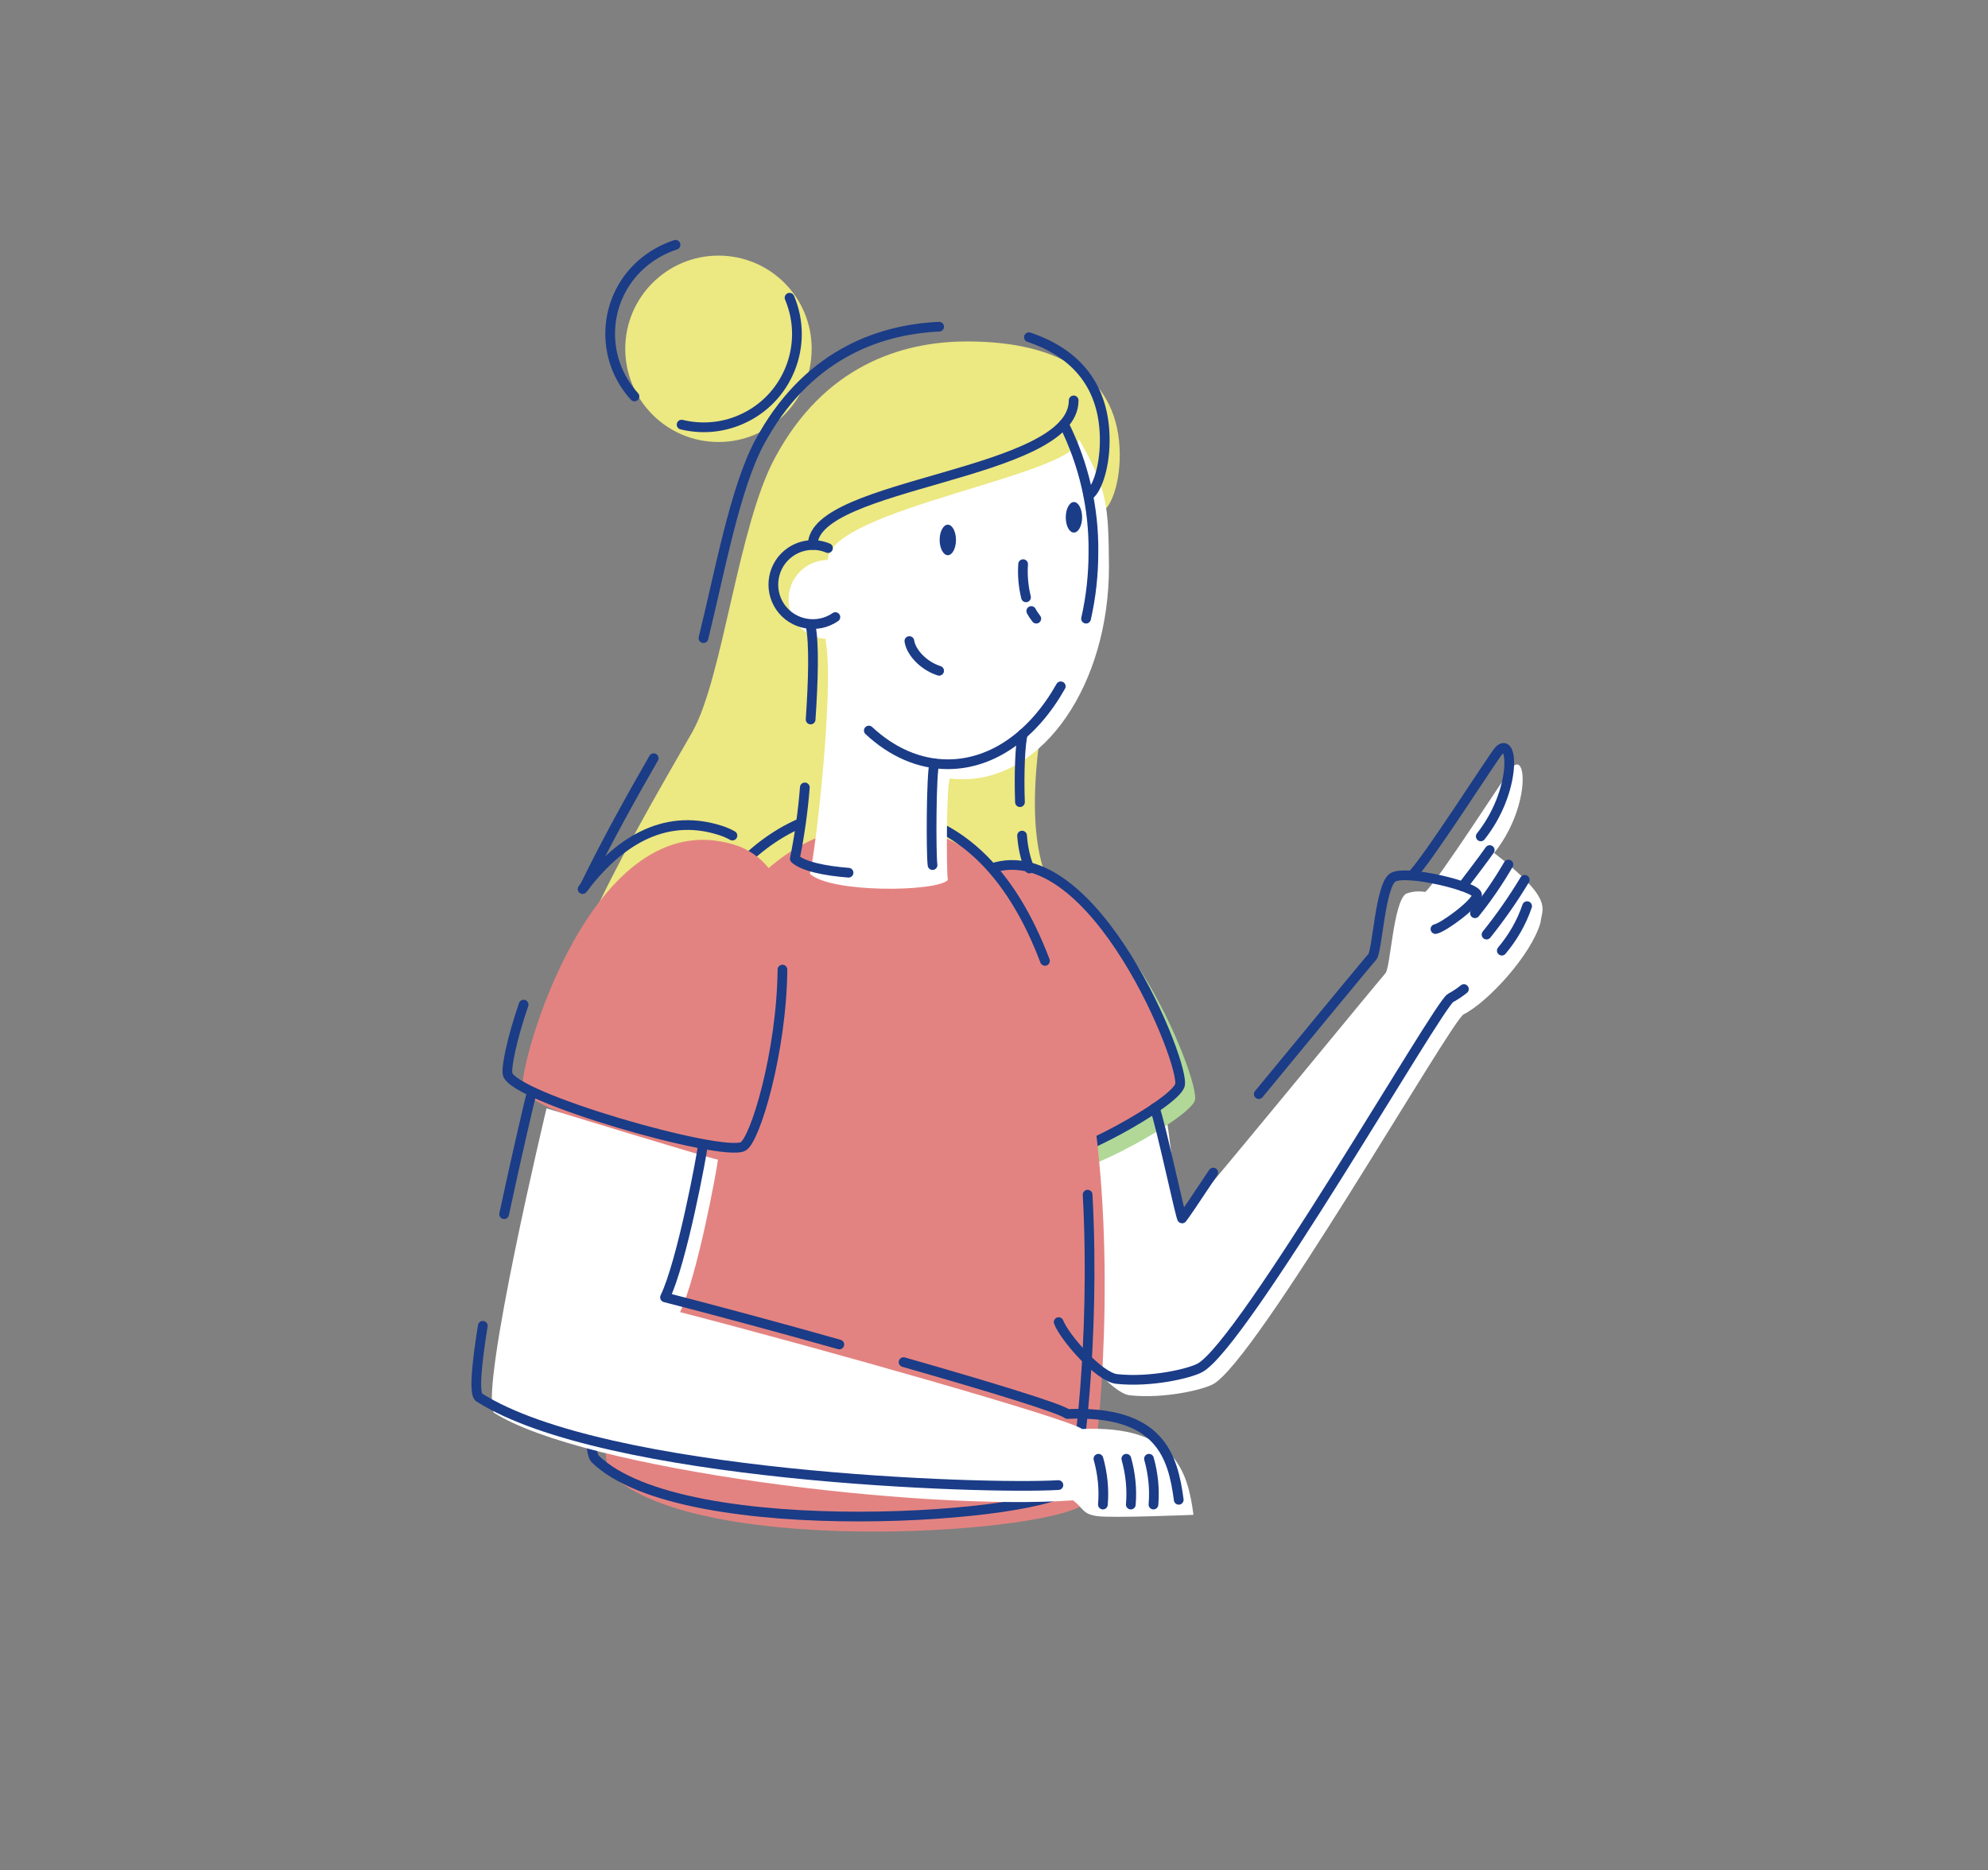 <?xml version="1.0" encoding="utf-8"?>
<!-- Generator: Adobe Illustrator 23.0.3, SVG Export Plug-In . SVG Version: 6.00 Build 0)  -->
<svg version="1.1" id="Layer_1" xmlns="http://www.w3.org/2000/svg" xmlns:xlink="http://www.w3.org/1999/xlink" x="0px" y="0px"
	 viewBox="0 0 755 710.4" style="enable-background:new 0 0 755 710.4;" xml:space="preserve">
<rect x="0" y="0" width="755" height="710.4" fill="#808080" stroke="none"/>
<style type="text/css">
	.st0{fill:#ECE882;}
	.st1{fill:#FFFFFF;}
	.st2{fill:none;stroke:#1B3C87;stroke-width:3.69;stroke-linecap:round;stroke-linejoin:round;}
	.st3{fill:#B1D897;}
	.st4{fill:#E38381;stroke:#1B3C87;stroke-width:3.69;stroke-linecap:round;stroke-linejoin:round;}
	.st5{fill:#E38381;}
	.st6{fill:#1B3C87;}
</style>
<title>inf</title>
<g id="Group_4" transform="translate(-18.142 -182.508)">
	<path id="Path_50" class="st0" d="M326.4,315c0,19.6-15.9,35.4-35.4,35.4c-19.6,0-35.4-15.9-35.4-35.4c0-19.6,15.9-35.4,35.4-35.4
		l0,0C310.6,279.6,326.4,295.4,326.4,315L326.4,315"/>
	<path id="Path_51" class="st0" d="M437.2,376.4c2.5-1.2,6.2-9.2,6.2-21c0-29.4-22.3-43.2-58-43.2c-24.9,0-54.3,9.3-73,44.3
		c-14,26-19.7,83.4-31.3,104c-7.4,13-23.1,39.5-35.1,64.3c-4.5,6.3-27.2,54.5,7.5,70.3c34.7,15.8,195.8,9.3,200.1,2.5
		c4.3-6.8-19.8-55.3-27.7-65.1c-7.9-9.8-19.3-22.3-12.8-70.6s0.6-76.8,6.2-79.1C424.6,380.5,431.3,380.4,437.2,376.4"/>
	<path id="Path_52" class="st1" d="M347.6,410.2c0,8.3-6.7,15-15,15s-15-6.7-15-15s6.7-15,15-15l0,0
		C340.9,395.2,347.6,401.9,347.6,410.2"/>
	<path id="Path_53" class="st2" d="M243.1,733.4"/>
	<path id="Path_54" class="st1" d="M585.6,506.5c13.6-17.1,12.5-38.6,6.9-32.6c-1.9,2-28.3,43.4-33.1,47.4l0,0
		c-2.5-0.4-5-0.2-7.3,0.7c-4.8,3.1-5.9,28.2-7.8,30.2s-74.9,91.1-78,93.8c-0.4,1.1-4.3-36.8-6-43.6c-6.8,4.4-23.3,11.6-28.2,12.6
		c0.1,4.3-3,56.9-8.1,73.5c2.1,5.6,16.4,23.3,23.2,24c13.1,1.4,27.7-2.1,31.6-4.2c16.5-8.8,90.5-138.2,95.2-140.5
		c9.3-4.7,25.8-22.7,29.2-34.9C603.7,527.5,608.6,524.4,585.6,506.5"/>
	<path id="Path_55" class="st3" d="M400.5,518c38.8-12.7,74.1,75.5,71.4,82.6c-2.8,7.1-41.9,28.4-50.5,27.2S385.4,522.9,400.5,518"
		/>
	<path id="Path_56" class="st4" d="M394.8,512.3c38.8-12.7,74.1,75.5,71.4,82.6c-2.8,7.1-41.9,28.4-50.5,27.3
		C407.2,621,379.7,517.2,394.8,512.3z"/>
	<path id="Path_57" class="st5" d="M353.8,496c109.9,2.6,82.1,247.9,77.1,256.7c-6.8,11.8-147.4,22.5-181-10.4
		C242.1,734.7,249.5,493.5,353.8,496"/>
	<path id="Path_58" class="st2" d="M335.4,491.2c4.2-0.7,8.5-1.1,12.7-0.9c33.8,0.8,54.5,24.5,66.9,57.2"/>
	<path id="Path_59" class="st2" d="M431.2,636.3c3,55.6-3.8,106.8-6.1,110.7c-6.8,11.8-147.4,22.5-181-10.4
		c-7-6.9-1.6-207.1,78-241.4"/>
	<path id="Path_60" class="st1" d="M427.9,349.3c0.2,13.6-94.9,26.5-95.4,45.9s-0.8,30.6-0.8,30.6c3.4,18.1-4,81.9-6,88.6
		c8,7.4,48,6.9,52.4,2.4c-0.6-4.5-0.5-35.1,0.7-38.6l0,0c1.7,0.2,3.4,0.3,5.1,0.3c30.6,0,55.4-36.1,55.4-80.7
		C439.1,374.6,438.8,368.4,427.9,349.3"/>
	<path id="Path_61" class="st5" d="M297.1,503.4c42.5,13.2,17.1,116.2,8.9,120.3c-8.1,4.1-87.8-18.7-89.4-27.6
		C215,587.2,242.9,486.6,297.1,503.4"/>
	<path id="Path_62" class="st2" d="M315.3,550.8c-0.3,31.3-10.4,64.9-15,67.2c-8.1,4.1-87.8-18.7-89.4-27.6
		c-0.5-2.6,1.6-13.2,6.1-26.3"/>
	<path id="Path_63" class="st2" d="M239.4,520.2c13-17.3,30.4-29.1,51.9-22.4c1.7,0.5,3.4,1.2,5,2.1"/>
	<path id="Path_64" class="st2" d="M496.2,598.1c20.3-24.6,42-51,43.1-52.1c1.9-2,3-27.1,7.8-30.2s32.3,3.5,32,6.7
		s-12.9,12.4-15.8,12.9"/>
	<path id="Path_65" class="st2" d="M456.7,603.4c2.4,6.6,10.1,43,10.4,41.9c0.7-0.8,5.3-7.6,11.8-17.4"/>
	<path id="Path_66" class="st2" d="M580.5,500.2c13.6-17.1,12.5-38.6,6.9-32.6c-1.9,2-28.3,43.4-33.1,47.4"/>
	<path id="Path_67" class="st2" d="M583.9,505.4c-1.9,2.8-10.3,13.8-10.3,13.8"/>
	<path id="Path_68" class="st2" d="M591,510.9c-3.8,6.5-8,12.7-12.7,18.5"/>
	<path id="Path_69" class="st2" d="M597.2,516.7c-4.4,7.3-9.2,14.2-14.5,20.8"/>
	<path id="Path_70" class="st2" d="M574.1,558.2c-1.6,1.3-3.3,2.4-5.1,3.4c-4.6,2.4-78.7,131.7-95.2,140.5
		c-3.9,2.1-18.5,5.6-31.6,4.2c-6.8-0.8-19.9-16-22-21.6"/>
	<path id="Path_71" class="st2" d="M598.1,526.7c-2.1,6.2-5.4,11.9-9.6,16.9"/>
	<path id="Path_72" class="st2" d="M421,443.2c-10.2,18.1-25.6,29.6-42.9,29.6c-11,0-21.3-4.7-30-12.8"/>
	<path id="Path_73" class="st2" d="M422.2,343.6c7.5,15.1,11.4,31.7,11.2,48.6c0,8.5-0.9,17-2.8,25.3"/>
	<path id="Path_74" class="st2" d="M335.4,416.9c-6.8,4.7-16.2,3-20.9-3.8s-3-16.2,3.8-20.9c4.2-2.9,9.6-3.5,14.3-1.5"/>
	<path id="Path_75" class="st6" d="M381.2,387.6c0,3.2-1.4,5.8-3.1,5.8s-3.1-2.6-3.1-5.8c0-3.2,1.4-5.8,3.1-5.8
		C379.8,381.8,381.2,384.4,381.2,387.6"/>
	<path id="Path_76" class="st6" d="M429.1,379c0,3.2-1.4,5.8-3.1,5.8c-1.8,0-3.1-2.6-3.1-5.8c0-3.2,1.4-5.8,3.1-5.8
		C427.7,373.2,429.1,375.8,429.1,379"/>
	<path id="Path_77" class="st2" d="M409.8,414.6c0.5,1,1.2,2,1.9,2.9"/>
	<path id="Path_78" class="st2" d="M406.7,396.8c-0.3,4.2,0.1,8.5,1.1,12.6"/>
	<path id="Path_79" class="st2" d="M363.5,426c0.6,4.1,5.1,9.3,11.3,11.3"/>
	<path id="Path_80" class="st2" d="M372.3,511.1c-0.6-4.5-0.5-35.1,0.7-38.6"/>
	<path id="Path_81" class="st2" d="M323.8,481.6c-0.7,9.1-2,18.2-3.8,27.1c3.2,2.9,11.4,4.6,20.4,5.3"/>
	<path id="Path_82" class="st2" d="M326,420.1c1.4,7,1,20.9,0,35.7"/>
	<path id="Path_83" class="st2" d="M259.1,333.1c-13.2-14.5-12.1-36.9,2.4-50c3.8-3.4,8.3-6,13.2-7.6"/>
	<path id="Path_84" class="st2" d="M318,295.6c7.6,18-0.8,38.8-18.8,46.4c-7,3-14.8,3.6-22.2,1.8"/>
	<path id="Path_85" class="st2" d="M408.9,310.6c18.2,6.1,28.8,18.9,28.8,39.1c0,11.8-3.7,19.8-6.2,21"/>
	<path id="Path_86" class="st2" d="M285.3,424.9c6.2-25.1,11.9-56.7,21.2-74.2c17.6-32.8,44.5-43,68.3-44.1"/>
	<path id="Path_87" class="st2" d="M240.2,519.2c8.3-17.1,18.3-35,26.2-48.7"/>
	<path id="Path_88" class="st2" d="M406.3,499.9c0.3,4.3,1.2,8.5,2.8,12.5"/>
	<path id="Path_89" class="st2" d="M406.6,461.3c-1,3.5-1.5,14.7-1.1,25.9"/>
	<path id="Path_90" class="st2" d="M425.9,334.6c0,28.6-99.1,31.1-99.1,54.9"/>
	<path id="Path_91" class="st1" d="M471.4,757.9c-2.2-16.5-7.1-34.1-42.3-32.6c-4.8-3.8-97.1-30-152.7-44.4
		c6.5-13.4,14-54.1,14.4-57.9c-4.1-0.8-65.1-19.5-65.1-19.5s-25.5,106.6-20,115.6c34.1,21.7,162.1,37.4,220,33.3
		c4.1,3.2,3.5,5.2,9.2,6C440.7,759.2,471.4,757.9,471.4,757.9"/>
	<path id="Path_92" class="st2" d="M361.3,699.9c32.9,9.4,59.7,17.6,62.2,19.7c35.2-1.5,40.1,16,42.3,32.6"/>
	<path id="Path_93" class="st2" d="M285.1,617.4c-0.4,3.7-7.9,44.4-14.4,57.9c19.4,5,43.2,11.4,66.2,17.9"/>
	<path id="Path_94" class="st2" d="M435.3,736.6c1.6,5.7,2.2,11.6,1.7,17.4"/>
	<path id="Path_95" class="st2" d="M445.9,736.6c1.6,5.7,2.2,11.6,1.7,17.4"/>
	<path id="Path_96" class="st2" d="M454.5,736.6c1.6,5.7,2.2,11.6,1.7,17.4"/>
	<path id="Path_97" class="st2" d="M201.5,686.1c-2.4,14.9-3.4,26-1.4,27.2c47.7,30.3,191.9,35,220,33.3"/>
	<path id="Path_98" class="st2" d="M220,597.8c-0.5,1.8-5.4,22.5-10.4,45.9"/>
</g>
</svg>

